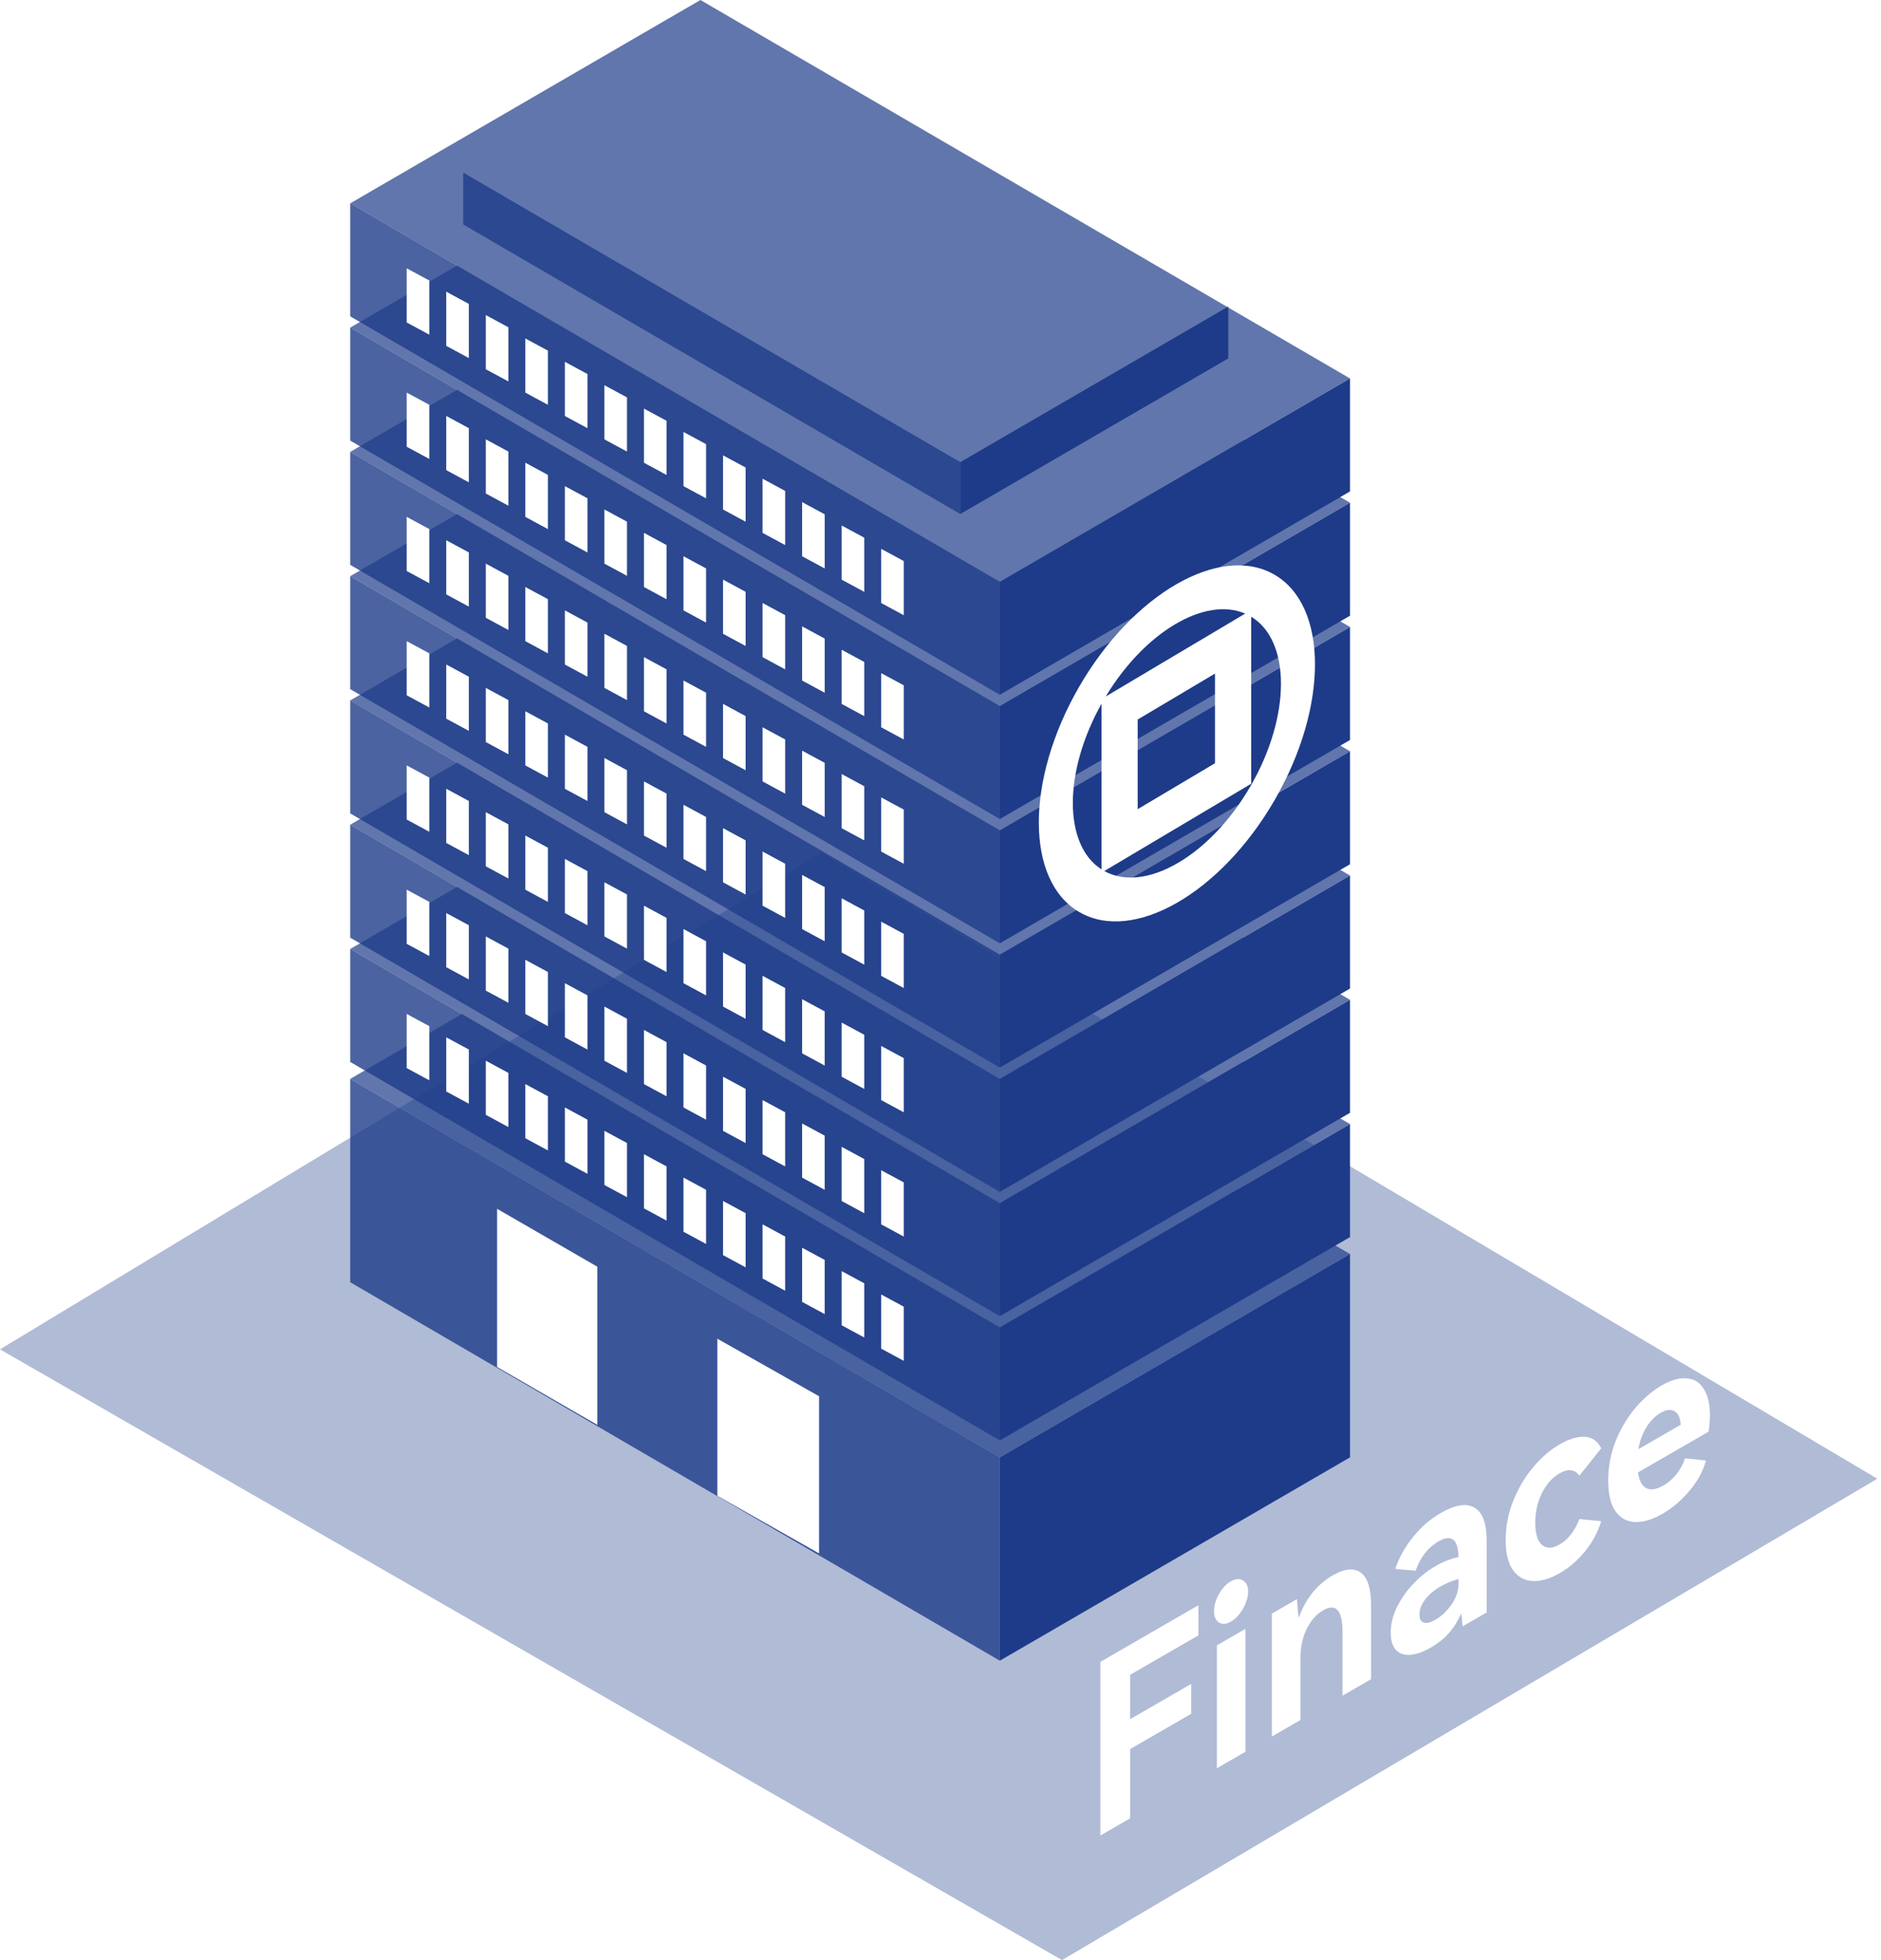 <svg width="333" height="347" viewBox="0 0 333 347" fill="none" xmlns="http://www.w3.org/2000/svg">
<path opacity="0.5" fill-rule="evenodd" clip-rule="evenodd" d="M0 238.88L145.402 151L332.348 261.783L188.011 347L0 238.88Z" fill="#1E3C89" fill-opacity="0.7"/>
<g filter="url(#filter0_b_54_1726)">
<path fill-rule="evenodd" clip-rule="evenodd" d="M80.912 47.019L62 36L124 0L239 67L220.088 77.981L239 89L220.088 99.981L239 111L220.088 121.981L239 133L220.088 143.981L239 155L220.088 165.981L239 177L220.088 187.981L239 199L219.228 210.481L239 222L177 258L62 191L81.772 179.519L62 168L80.912 157.019L62 146L80.912 135.019L62 124L80.912 113.019L62 102L80.912 91.019L62 80L80.912 69.019L62 58L80.912 47.019Z" fill="#1E3C89" fill-opacity="0.7"/>
</g>
<g filter="url(#filter1_b_54_1726)">
<path fill-rule="evenodd" clip-rule="evenodd" d="M170 81.817L82 30.548V39.73L170 91V81.817ZM62 36L177 103V123L62 56V36ZM177 125L62 58V78L177 145V125ZM62 80L177 147V167L62 100V80ZM177 169L62 102V122L177 189V169ZM62 124L177 191V211L62 144V124ZM177 213L62 146V166L177 233V213ZM62 168L177 235V255L62 188V168ZM62 191L177 258V294L62 227V191Z" fill="#1E3D89" fill-opacity="0.8"/>
</g>
<path fill-rule="evenodd" clip-rule="evenodd" d="M76 49.661L72 47.5V57.089L76 59.25V49.661ZM104 66.217L100 64.056V73.644L104 75.806V66.217ZM128 80.611L132 82.772V92.361L128 90.2V80.611ZM90 57.939L86 55.778V65.367L90 67.528V57.939ZM114 72.333L118 74.495V84.083L114 81.922V72.333ZM146 91.05L142 88.889V98.478L146 100.639V91.05ZM79 51.639L83 53.8V63.389L79 61.228V51.639ZM111 70.356L107 68.194V77.783L111 79.944V70.356ZM135 84.75L139 86.911V96.5L135 94.339V84.75ZM97 62.078L93 59.917V69.505L97 71.667V62.078ZM121 76.472L125 78.633V88.222L121 86.061V76.472ZM153 95.189L149 93.028V102.616L153 104.778V95.189ZM156 97.167L160 99.328V108.917L156 106.755V97.167ZM72 69.5L76 71.661V81.25L72 79.089V69.5ZM100 86.056L104 88.217V97.806L100 95.644V86.056ZM132 104.772L128 102.611V112.2L132 114.361V104.772ZM86 77.778L90 79.939V89.528L86 87.367V77.778ZM118 96.495L114 94.333V103.922L118 106.083V96.495ZM142 110.889L146 113.05V122.639L142 120.478V110.889ZM83 75.8L79 73.639V83.228L83 85.389V75.8ZM107 90.194L111 92.356V101.944L107 99.783V90.194ZM139 108.911L135 106.75V116.339L139 118.5V108.911ZM93 81.917L97 84.078V93.667L93 91.505V81.917ZM125 100.634L121 98.472V108.061L125 110.222V100.634ZM149 115.028L153 117.189V126.778L149 124.616V115.028ZM160 121.328L156 119.167V128.755L160 130.917V121.328ZM76 93.661L72 91.5V101.089L76 103.25V93.661ZM104 110.217L100 108.056V117.644L104 119.806V110.217ZM128 124.611L132 126.772V136.361L128 134.2V124.611ZM90 101.939L86 99.778V109.366L90 111.528V101.939ZM114 116.333L118 118.495V128.083L114 125.922V116.333ZM146 135.05L142 132.889V142.478L146 144.639V135.05ZM79 95.639L83 97.8V107.389L79 105.228V95.639ZM111 114.356L107 112.194V121.783L111 123.944V114.356ZM135 128.75L139 130.911V140.5L135 138.339V128.75ZM97 106.078L93 103.917V113.505L97 115.667V106.078ZM121 120.472L125 122.634V132.222L121 130.061V120.472ZM153 139.189L149 137.028V146.616L153 148.778V139.189ZM156 141.167L160 143.328V152.917L156 150.755V141.167ZM72 113.5L76 115.661V125.25L72 123.089V113.5ZM100 130.056L104 132.217V141.806L100 139.644V130.056ZM132 148.772L128 146.611V156.2L132 158.361V148.772ZM86 121.778L90 123.939V133.528L86 131.366V121.778ZM118 140.495L114 138.333V147.922L118 150.083V140.495ZM142 154.889L146 157.05V166.639L142 164.478V154.889ZM83 119.8L79 117.639V127.228L83 129.389V119.8ZM107 134.194L111 136.356V145.944L107 143.783V134.194ZM139 152.911L135 150.75V160.339L139 162.5V152.911ZM93 125.917L97 128.078V137.667L93 135.505V125.917ZM125 144.634L121 142.472V152.061L125 154.222V144.634ZM149 159.028L153 161.189V170.778L149 168.616V159.028ZM160 165.328L156 163.167V172.755L160 174.917V165.328ZM76 137.661L72 135.5V145.089L76 147.25V137.661ZM104 154.217L100 152.056V161.644L104 163.806V154.217ZM128 168.611L132 170.772V180.361L128 178.2V168.611ZM90 145.939L86 143.778V153.366L90 155.528V145.939ZM114 160.333L118 162.495V172.083L114 169.922V160.333ZM146 179.05L142 176.889V186.478L146 188.639V179.05ZM79 139.639L83 141.8V151.389L79 149.228V139.639ZM111 158.356L107 156.194V165.783L111 167.944V158.356ZM135 172.75L139 174.911V184.5L135 182.339V172.75ZM97 150.078L93 147.917V157.505L97 159.667V150.078ZM121 164.472L125 166.634V176.222L121 174.061V164.472ZM153 183.189L149 181.028V190.616L153 192.778V183.189ZM156 185.167L160 187.328V196.917L156 194.755V185.167ZM72 157.5L76 159.661V169.25L72 167.089V157.5ZM100 174.056L104 176.217V185.806L100 183.644V174.056ZM132 192.772L128 190.611V200.2L132 202.361V192.772ZM86 165.778L90 167.939V177.528L86 175.366V165.778ZM118 184.495L114 182.333V191.922L118 194.083V184.495ZM142 198.889L146 201.05V210.639L142 208.478V198.889ZM83 163.8L79 161.639V171.228L83 173.389V163.8ZM107 178.194L111 180.356V189.944L107 187.783V178.194ZM139 196.911L135 194.75V204.339L139 206.5V196.911ZM93 169.917L97 172.078V181.667L93 179.505V169.917ZM125 188.634L121 186.472V196.061L125 198.222V188.634ZM149 203.028L153 205.189V214.778L149 212.616V203.028ZM160 209.328L156 207.167V216.755L160 218.917V209.328ZM76 181.661L72 179.5V189.089L76 191.25V181.661ZM104 198.217L100 196.056V205.644L104 207.806V198.217ZM128 212.611L132 214.772V224.361L128 222.2V212.611ZM90 189.939L86 187.778V197.366L90 199.528V189.939ZM114 204.333L118 206.495V216.083L114 213.922V204.333ZM146 223.05L142 220.889V230.478L146 232.639V223.05ZM79 183.639L83 185.8V195.389L79 193.228V183.639ZM111 202.356L107 200.194V209.783L111 211.944V202.356ZM135 216.75L139 218.911V228.5L135 226.339V216.75ZM97 194.078L93 191.917V201.505L97 203.667V194.078ZM121 208.472L125 210.634V220.222L121 218.061V208.472ZM153 227.189L149 225.028V234.616L153 236.778V227.189ZM156 229.167L160 231.328V240.917L156 238.755V229.167ZM88 214L105.75 224.25V252.25L88 242V214ZM127 237L145 247.183V275L127 264.817V237Z" fill="white"/>
<path fill-rule="evenodd" clip-rule="evenodd" d="M170 81.817L217.443 54.27V63.452L170 91V81.817ZM239 67L177 103V123L239 87V67ZM177 125L239 89V109L177 145V125ZM239 111L177 147V167L239 131V111ZM177 169L239 133V153L177 189V169ZM239 155L177 191V211L239 175V155ZM177 213L239 177V197L177 233V213ZM239 199L177 235V255L239 219V199ZM239 222L177 258V294L239 258V222Z" fill="#1E3B89"/>
<path fill-rule="evenodd" clip-rule="evenodd" d="M225.672 141.605C216.145 158.106 200.667 167.006 191.101 161.483C181.535 155.96 181.504 138.106 191.031 121.605C200.558 105.104 216.035 96.205 225.601 101.727C235.167 107.25 235.199 125.104 225.672 141.605ZM195 124.593V153.908C188.241 149.579 188.236 136.675 195 124.593ZM221.404 139.142C214.273 151.494 202.717 158.194 195.497 154.205L221.5 138.75V109.177C228.56 113.437 228.534 126.792 221.404 139.142ZM220.44 108.63L195.749 123.305C202.656 111.862 213.347 105.556 220.44 108.63ZM201.411 127.379L215.089 119.25V135.121L201.411 143.25V127.379Z" fill="white"/>
<g filter="url(#filter2_d_54_1726)">
<path d="M198.804 294.204L216.154 284.186L216.154 289.52L204.078 296.493L204.078 304.347L214.881 298.109L214.88 303.401L204.078 309.639L204.077 321.903L198.803 324.948L198.804 294.204ZM221.904 287.082C221.104 287.544 220.401 287.6 219.795 287.25C219.213 286.858 218.922 286.186 218.922 285.234C218.922 284.254 219.213 283.246 219.795 282.21C220.377 281.174 221.08 280.418 221.905 279.942C222.729 279.466 223.444 279.417 224.051 279.795C224.657 280.145 224.96 280.796 224.96 281.748C224.96 282.7 224.657 283.715 224.05 284.793C223.444 285.843 222.729 286.606 221.904 287.082ZM224.486 310.119L219.43 313.038L219.431 291.282L224.487 288.363L224.486 310.119ZM239.966 278.879C242.051 277.675 243.7 277.521 244.913 278.417C246.125 279.285 246.731 281.231 246.731 284.255L246.731 297.275L241.675 300.194L241.675 289.064C241.675 285.088 240.536 283.758 238.256 285.074C237.044 285.774 236.062 286.887 235.31 288.414C234.583 289.898 234.219 291.62 234.219 293.58L234.218 304.5L229.163 307.419L229.163 285.663L233.601 283.101C233.722 284.739 233.831 285.838 233.928 286.398C235.141 283.01 237.153 280.503 239.966 278.879ZM259.08 267.843C261.626 266.373 263.615 266.065 265.045 266.919C266.476 267.745 267.191 269.698 267.191 272.778L267.191 285.462L262.935 287.919C262.911 287.709 262.874 287.366 262.826 286.89C262.802 286.372 262.753 285.938 262.681 285.588C262.123 286.918 261.395 288.094 260.498 289.116C259.625 290.096 258.558 290.95 257.297 291.678C255.988 292.434 254.788 292.861 253.696 292.959C252.63 293.043 251.781 292.763 251.15 292.119C250.52 291.447 250.205 290.411 250.205 289.011C250.205 287.555 250.557 286.092 251.26 284.622C251.987 283.11 252.957 281.71 254.17 280.422C255.382 279.134 256.716 278.07 258.171 277.23C259.48 276.474 260.826 275.949 262.208 275.655C262.135 272.477 260.947 271.553 258.644 272.883C256.801 273.947 255.455 275.676 254.606 278.07L251.005 277.755C251.684 275.739 252.727 273.863 254.134 272.127C255.54 270.363 257.189 268.935 259.08 267.843ZM262.208 279.519C260.995 279.883 259.941 280.324 259.043 280.842C257.855 281.528 256.934 282.312 256.279 283.194C255.624 284.048 255.297 284.923 255.297 285.819C255.297 286.631 255.552 287.114 256.061 287.268C256.594 287.408 257.273 287.24 258.098 286.764C259.189 286.134 260.147 285.231 260.971 284.055C261.796 282.851 262.208 281.619 262.208 280.359L262.208 279.519ZM280.119 273.419C281.574 272.579 282.738 271.081 283.611 268.925L287.467 269.302C286.86 271.277 285.903 273.062 284.593 274.658C283.284 276.254 281.792 277.535 280.119 278.501C278.446 279.467 276.882 279.936 275.427 279.908C273.972 279.852 272.796 279.229 271.899 278.039C271.002 276.821 270.554 275.022 270.554 272.642C270.554 270.234 271.002 267.917 271.9 265.691C272.797 263.437 273.973 261.456 275.428 259.748C276.883 258.012 278.447 256.661 280.12 255.695C281.793 254.729 283.284 254.288 284.594 254.372C285.903 254.456 286.861 255.135 287.467 256.408L283.612 261.239C282.763 260.105 281.599 259.965 280.12 260.819C278.81 261.575 277.756 262.758 276.955 264.368C276.179 265.936 275.791 267.686 275.791 269.618C275.791 271.522 276.191 272.817 276.991 273.503C277.792 274.189 278.834 274.161 280.119 273.419ZM298.162 245.278C299.835 244.312 301.314 243.892 302.599 244.018C303.908 244.101 304.915 244.724 305.618 245.886C306.345 247.006 306.709 248.574 306.709 250.59C306.709 251.486 306.636 252.438 306.49 253.446L293.978 260.671C294.197 262.169 294.706 263.107 295.506 263.485C296.306 263.835 297.3 263.667 298.488 262.981C299.337 262.491 300.089 261.847 300.743 261.049C301.422 260.209 301.944 259.25 302.308 258.172L306.017 258.549C305.508 260.439 304.526 262.238 303.071 263.947C301.64 265.641 300.04 266.999 298.27 268.021C296.573 269.001 294.996 269.477 293.542 269.449C292.087 269.421 290.911 268.798 290.014 267.58C289.141 266.348 288.704 264.514 288.704 262.078C288.704 259.67 289.141 257.36 290.014 255.148C290.911 252.922 292.075 250.962 293.506 249.268C294.937 247.574 296.488 246.244 298.162 245.278ZM298.016 250.108C297.022 250.682 296.173 251.536 295.47 252.67C294.767 253.804 294.294 255.099 294.051 256.555L301.544 252.229C301.447 250.941 301.071 250.136 300.416 249.814C299.786 249.45 298.986 249.548 298.016 250.108Z" fill="white"/>
</g>
<defs>
<filter id="filter0_b_54_1726" x="-73.914" y="-135.914" width="448.828" height="529.828" filterUnits="userSpaceOnUse" color-interpolation-filters="sRGB">
<feFlood flood-opacity="0" result="BackgroundImageFix"/>
<feGaussianBlur in="BackgroundImageFix" stdDeviation="67.957"/>
<feComposite in2="SourceAlpha" operator="in" result="effect1_backgroundBlur_54_1726"/>
<feBlend mode="normal" in="SourceGraphic" in2="effect1_backgroundBlur_54_1726" result="shape"/>
</filter>
<filter id="filter1_b_54_1726" x="-73.914" y="-105.366" width="386.828" height="535.28" filterUnits="userSpaceOnUse" color-interpolation-filters="sRGB">
<feFlood flood-opacity="0" result="BackgroundImageFix"/>
<feGaussianBlur in="BackgroundImageFix" stdDeviation="67.957"/>
<feComposite in2="SourceAlpha" operator="in" result="effect1_backgroundBlur_54_1726"/>
<feBlend mode="normal" in="SourceGraphic" in2="effect1_backgroundBlur_54_1726" result="shape"/>
</filter>
<filter id="filter2_d_54_1726" x="194.803" y="230.976" width="111.906" height="94.475" filterUnits="userSpaceOnUse" color-interpolation-filters="sRGB">
<feFlood flood-opacity="0" result="BackgroundImageFix"/>
<feColorMatrix in="SourceAlpha" type="matrix" values="0 0 0 0 0 0 0 0 0 0 0 0 0 0 0 0 0 0 127 0" result="hardAlpha"/>
<feOffset dx="-4"/>
<feComposite in2="hardAlpha" operator="out"/>
<feColorMatrix type="matrix" values="0 0 0 0 0.118 0 0 0 0 0.233 0 0 0 0 0.537 0 0 0 1 0"/>
<feBlend mode="normal" in2="BackgroundImageFix" result="effect1_dropShadow_54_1726"/>
<feBlend mode="normal" in="SourceGraphic" in2="effect1_dropShadow_54_1726" result="shape"/>
</filter>
</defs>
</svg>

